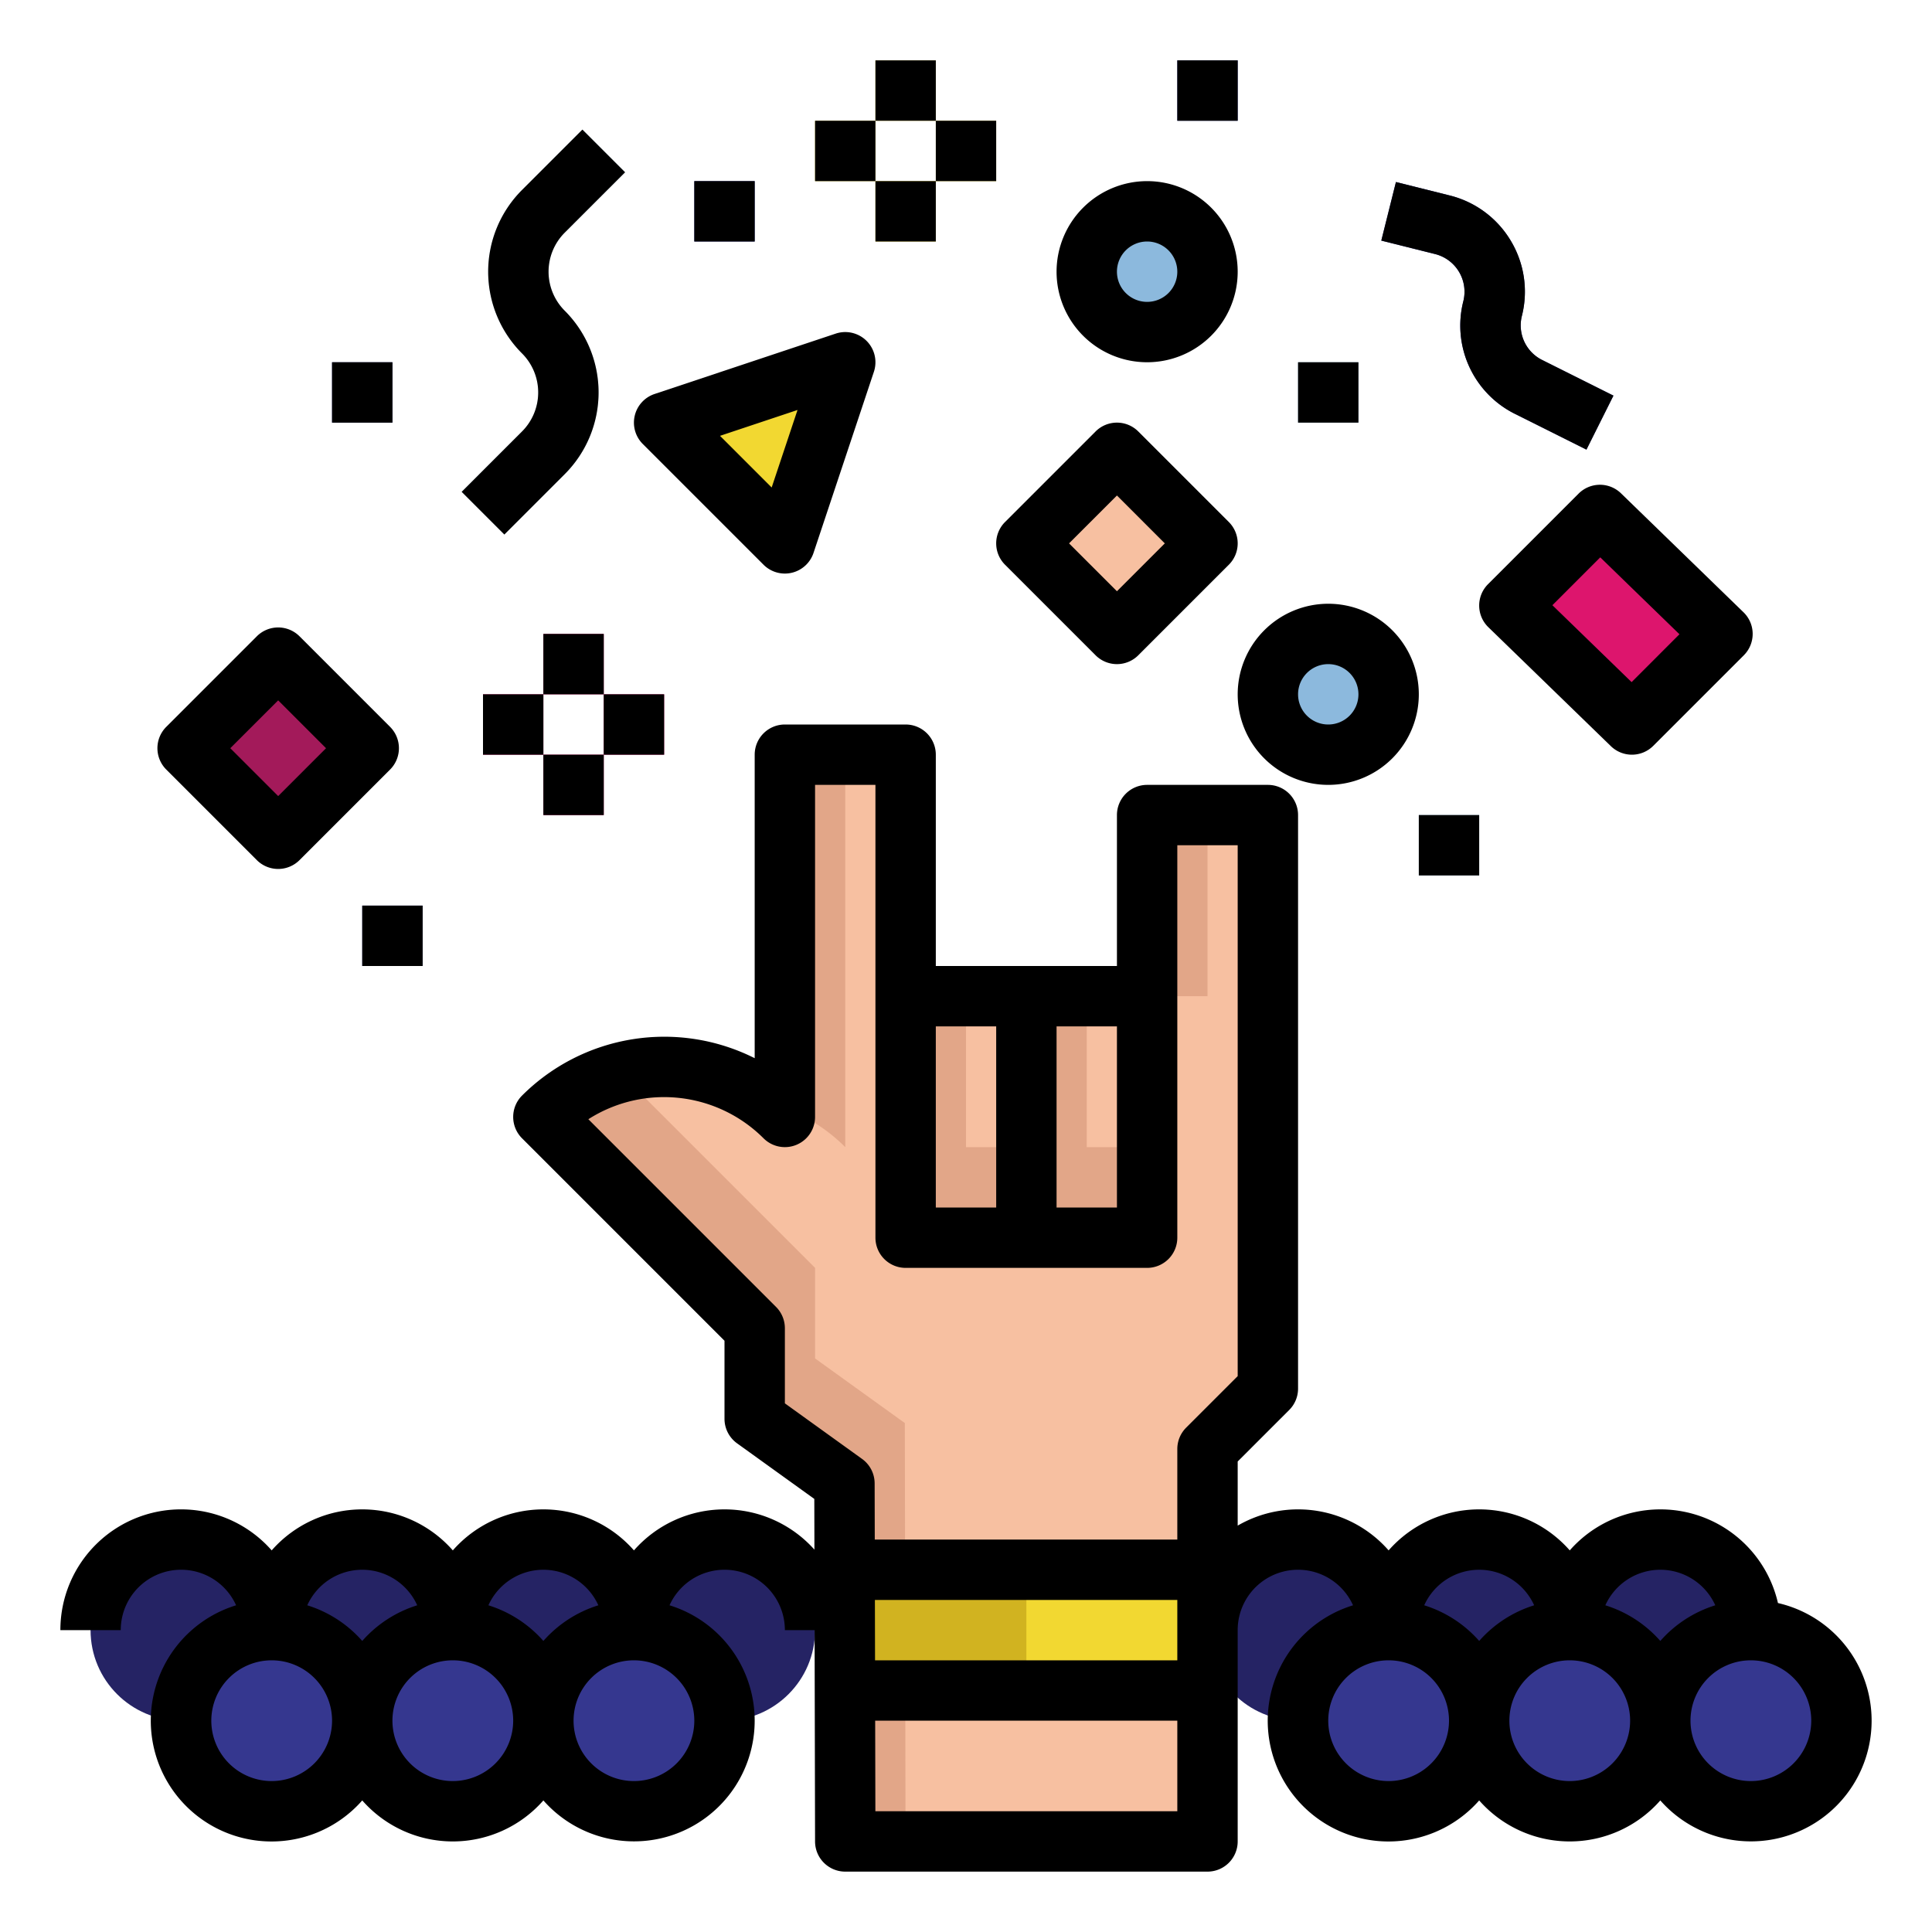 <svg id="filled_outline" height="512" viewBox="0 0 512 512" width="512" xmlns="http://www.w3.org/2000/svg" data-name="filled outline"><path d="m320 488h-96l-.211-94.874-23.789-17.126v-24l-56-56a45.255 45.255 0 0 1 64 0v-96h32v64h64v-48h32v152l-16 16z" fill="#f7c0a1"/><path d="m304 216h16v48h-16z" fill="#e2a688"/><path d="m239.789 377.126-23.789-17.126v-24l-51.708-51.708a45.021 45.021 0 0 0 -20.292 11.708l56 56v24l23.789 17.126.211 94.874h15.973z" fill="#e2a688"/><path d="m224 304v-104h-16v93.67a45.07 45.07 0 0 1 16 10.33z" fill="#e2a688"/><path d="m239.999 264h32v64h-32z" fill="#f7c0a1"/><path d="m271.999 328h-32l.001-64 16-.001v40.001h16z" fill="#e2a688"/><path d="m272 264h32v64h-32z" fill="#f7c0a1"/><path d="m304 328h-32l.001-64 16-.001v40.001h16z" fill="#e2a688"/><circle cx="344" cy="432" fill="#252364" r="24"/><circle cx="392" cy="432" fill="#252364" r="24"/><circle cx="440" cy="432" fill="#252364" r="24"/><circle cx="368" cy="456" fill="#35378f" r="24"/><circle cx="416" cy="456" fill="#35378f" r="24"/><circle cx="48" cy="432" fill="#252364" r="24"/><circle cx="96" cy="432" fill="#252364" r="24"/><circle cx="144" cy="432" fill="#252364" r="24"/><circle cx="192" cy="432" fill="#252364" r="24"/><circle cx="464" cy="456" fill="#35378f" r="24"/><circle cx="72" cy="456" fill="#35378f" r="24"/><circle cx="120" cy="456" fill="#35378f" r="24"/><circle cx="168" cy="456" fill="#35378f" r="24"/><path d="m133.657 141.657-11.314-11.314 16-16a14.627 14.627 0 0 0 0-20.686 30.624 30.624 0 0 1 0-43.314l16-16 11.314 11.314-16 16a14.627 14.627 0 0 0 0 20.686 30.624 30.624 0 0 1 0 43.314z" fill="#d1e3ee"/><circle cx="304" cy="72" fill="#8cb9dd" r="16"/><circle cx="352" cy="184" fill="#8cb9dd" r="16"/><path d="m279.029 127.029h33.941v33.941h-33.941z" fill="#f7c0a1" transform="matrix(.707 -.707 .707 .707 -15.127 251.48)"/><g fill="#dd156d"><path d="m432.472 192-32.472-31.528 24-24 32.472 31.528z"/><path d="m144 168h16v16h-16z"/><path d="m160 184h16v16h-16z"/><path d="m144 200h16v16h-16z"/><path d="m128 184h16v16h-16z"/></g><path d="m232 16h16v16h-16z" fill="#f2d831"/><path d="m248 32h16v16h-16z" fill="#f2d831"/><path d="m232 48h16v16h-16z" fill="#f2d831"/><path d="m216 32h16v16h-16z" fill="#f2d831"/><path d="m420.422 119.155-18.868-9.434a26.147 26.147 0 0 1 -13.755-29.9 10.3 10.3 0 0 0 -7.5-12.494l-14.239-3.566 3.88-15.522 14.245 3.561a26.3 26.3 0 0 1 19.136 31.9 10.244 10.244 0 0 0 5.389 11.714l18.868 9.434z" fill="#35378f"/><path d="m176 112 32 32 16-48z" fill="#f2d831"/><path d="m56.748 181.312h33.941v33.941h-33.941z" fill="#a31a5a" transform="matrix(.707 -.707 .707 .707 -118.615 110.203)"/><path d="m224 416h96v32h-96z" fill="#f2d831"/><path d="m224 416h48v32h-48z" fill="#d1b320"/><path d="m376 216h16v16h-16z" fill="#8cb9dd"/><path d="m344 96h16v16h-16z" fill="#8cb9dd"/><path d="m88 96h16v16h-16z" fill="#35378f"/><path d="m312 16h16v16h-16z" fill="#35378f"/><path d="m96 240h16v16h-16z" fill="#35378f"/><path d="m184 48h16v16h-16z" fill="#35378f"/><path d="m471.178 424.822a31.971 31.971 0 0 0 -55.178-13.954 31.934 31.934 0 0 0 -48 0 31.916 31.916 0 0 0 -40-6.563v-16.992l13.657-13.656a8 8 0 0 0 2.343-5.657v-152a8 8 0 0 0 -8-8h-32a8 8 0 0 0 -8 8v40h-48v-56a8 8 0 0 0 -8-8h-32a8 8 0 0 0 -8 8v80.43a53.345 53.345 0 0 0 -61.657 9.913 8 8 0 0 0 0 11.314l53.657 53.656v20.687a8 8 0 0 0 3.326 6.493l20.474 14.738.03 13.438a31.938 31.938 0 0 0 -47.828.2 31.934 31.934 0 0 0 -48 0 31.934 31.934 0 0 0 -48 0 31.979 31.979 0 0 0 -56.002 21.131h16a15.99 15.99 0 0 1 30.568-6.58 32 32 0 1 0 33.432 51.712 31.934 31.934 0 0 0 48 0 31.99 31.99 0 1 0 33.432-51.712 15.99 15.99 0 0 1 30.568 6.58h7.875l.125 56.018a8 8 0 0 0 8 7.982h96a8 8 0 0 0 8-8v-56a15.99 15.99 0 0 1 30.568-6.58 32 32 0 1 0 33.432 51.712 31.934 31.934 0 0 0 48 0 31.988 31.988 0 1 0 31.178-52.31zm-327.178-8.822a16.01 16.01 0 0 1 14.568 9.42 32.076 32.076 0 0 0 -14.568 9.448 32.076 32.076 0 0 0 -14.568-9.448 16.011 16.011 0 0 1 14.568-9.42zm-48 0a16.01 16.01 0 0 1 14.568 9.42 32.076 32.076 0 0 0 -14.568 9.448 32.076 32.076 0 0 0 -14.568-9.448 16.011 16.011 0 0 1 14.568-9.42zm-24 56a16 16 0 1 1 16-16 16.019 16.019 0 0 1 -16 16zm48 0a16 16 0 1 1 16-16 16.019 16.019 0 0 1 -16 16zm64-16a16 16 0 1 1 -16-16 16.019 16.019 0 0 1 16 16zm96-184h16v48h-16zm-16 0v48h-16v-48zm-56 99.9v-19.9a8 8 0 0 0 -2.343-5.657l-49.738-49.738a37.288 37.288 0 0 1 46.424 5.052 8 8 0 0 0 13.657-5.657v-88h16v120a8 8 0 0 0 8 8h64a8 8 0 0 0 8-8v-104h16v140.687l-13.657 13.656a8 8 0 0 0 -2.343 5.657v24h-80.178l-.033-14.892a8 8 0 0 0 -3.326-6.475zm23.982 108.1-.053-24h80.071v24zm80.018-40h-80.106l-.036-16h80.142zm128-24a16.01 16.01 0 0 1 14.568 9.42 32.076 32.076 0 0 0 -14.568 9.448 32.076 32.076 0 0 0 -14.568-9.448 16.011 16.011 0 0 1 14.568-9.42zm-48 0a16.01 16.01 0 0 1 14.568 9.42 32.076 32.076 0 0 0 -14.568 9.448 32.076 32.076 0 0 0 -14.568-9.448 16.011 16.011 0 0 1 14.568-9.42zm-24 56a16 16 0 1 1 16-16 16.019 16.019 0 0 1 -16 16zm48 0a16 16 0 1 1 16-16 16.019 16.019 0 0 1 -16 16zm48 0a16 16 0 1 1 16-16 16.019 16.019 0 0 1 -16 16z"/><path d="m122.343 130.343 11.314 11.314 16-16a30.624 30.624 0 0 0 0-43.314 14.627 14.627 0 0 1 0-20.686l16-16-11.314-11.314-16 16a30.624 30.624 0 0 0 0 43.314 14.627 14.627 0 0 1 0 20.686z"/><path d="m280 72a24 24 0 1 0 24-24 24.027 24.027 0 0 0 -24 24zm32 0a8 8 0 1 1 -8-8 8.009 8.009 0 0 1 8 8z"/><path d="m328 184a24 24 0 1 0 24-24 24.027 24.027 0 0 0 -24 24zm24-8a8 8 0 1 1 -8 8 8.009 8.009 0 0 1 8-8z"/><path d="m266.343 149.657 24 24a8 8 0 0 0 11.314 0l24-24a8 8 0 0 0 0-11.314l-24-24a8 8 0 0 0 -11.314 0l-24 24a8 8 0 0 0 0 11.314zm29.657-18.344 12.687 12.687-12.687 12.687-12.687-12.687z"/><path d="m394.343 154.815a8 8 0 0 0 .084 11.4l32.473 31.525a8 8 0 0 0 11.231-.083l24-24a8 8 0 0 0 -.084-11.4l-32.472-31.528a8 8 0 0 0 -11.23.083zm29.74-7.112 20.991 20.381-12.685 12.685-20.989-20.381z"/><path d="m144 168h16v16h-16z"/><path d="m160 184h16v16h-16z"/><path d="m144 200h16v16h-16z"/><path d="m128 184h16v16h-16z"/><path d="m232 16h16v16h-16z"/><path d="m248 32h16v16h-16z"/><path d="m232 48h16v16h-16z"/><path d="m216 32h16v16h-16z"/><path d="m400.359 63.785a26.13 26.13 0 0 0 -16.174-11.985l-14.245-3.561-3.88 15.522 14.24 3.561a10.3 10.3 0 0 1 7.5 12.494 26.147 26.147 0 0 0 13.755 29.905l18.868 9.434 7.156-14.31-18.869-9.434a10.244 10.244 0 0 1 -5.389-11.711 26.125 26.125 0 0 0 -2.962-19.915z"/><path d="m168.214 110.162a8 8 0 0 0 2.129 7.495l32 32a8 8 0 0 0 13.247-3.127l16-48a8 8 0 0 0 -10.12-10.119l-48 16a8 8 0 0 0 -5.256 5.751zm43.137-1.513-6.851 20.541-13.69-13.69z"/><path d="m68.062 168.625-24 24a8 8 0 0 0 0 11.314l24 24a8 8 0 0 0 11.314 0l24-24a8 8 0 0 0 0-11.314l-24-24a8 8 0 0 0 -11.314 0zm5.657 42.344-12.687-12.687 12.687-12.682 12.686 12.686z"/><path d="m376 216h16v16h-16z"/><path d="m344 96h16v16h-16z"/><path d="m88 96h16v16h-16z"/><path d="m312 16h16v16h-16z"/><path d="m96 240h16v16h-16z"/><path d="m184 48h16v16h-16z"/></svg>
